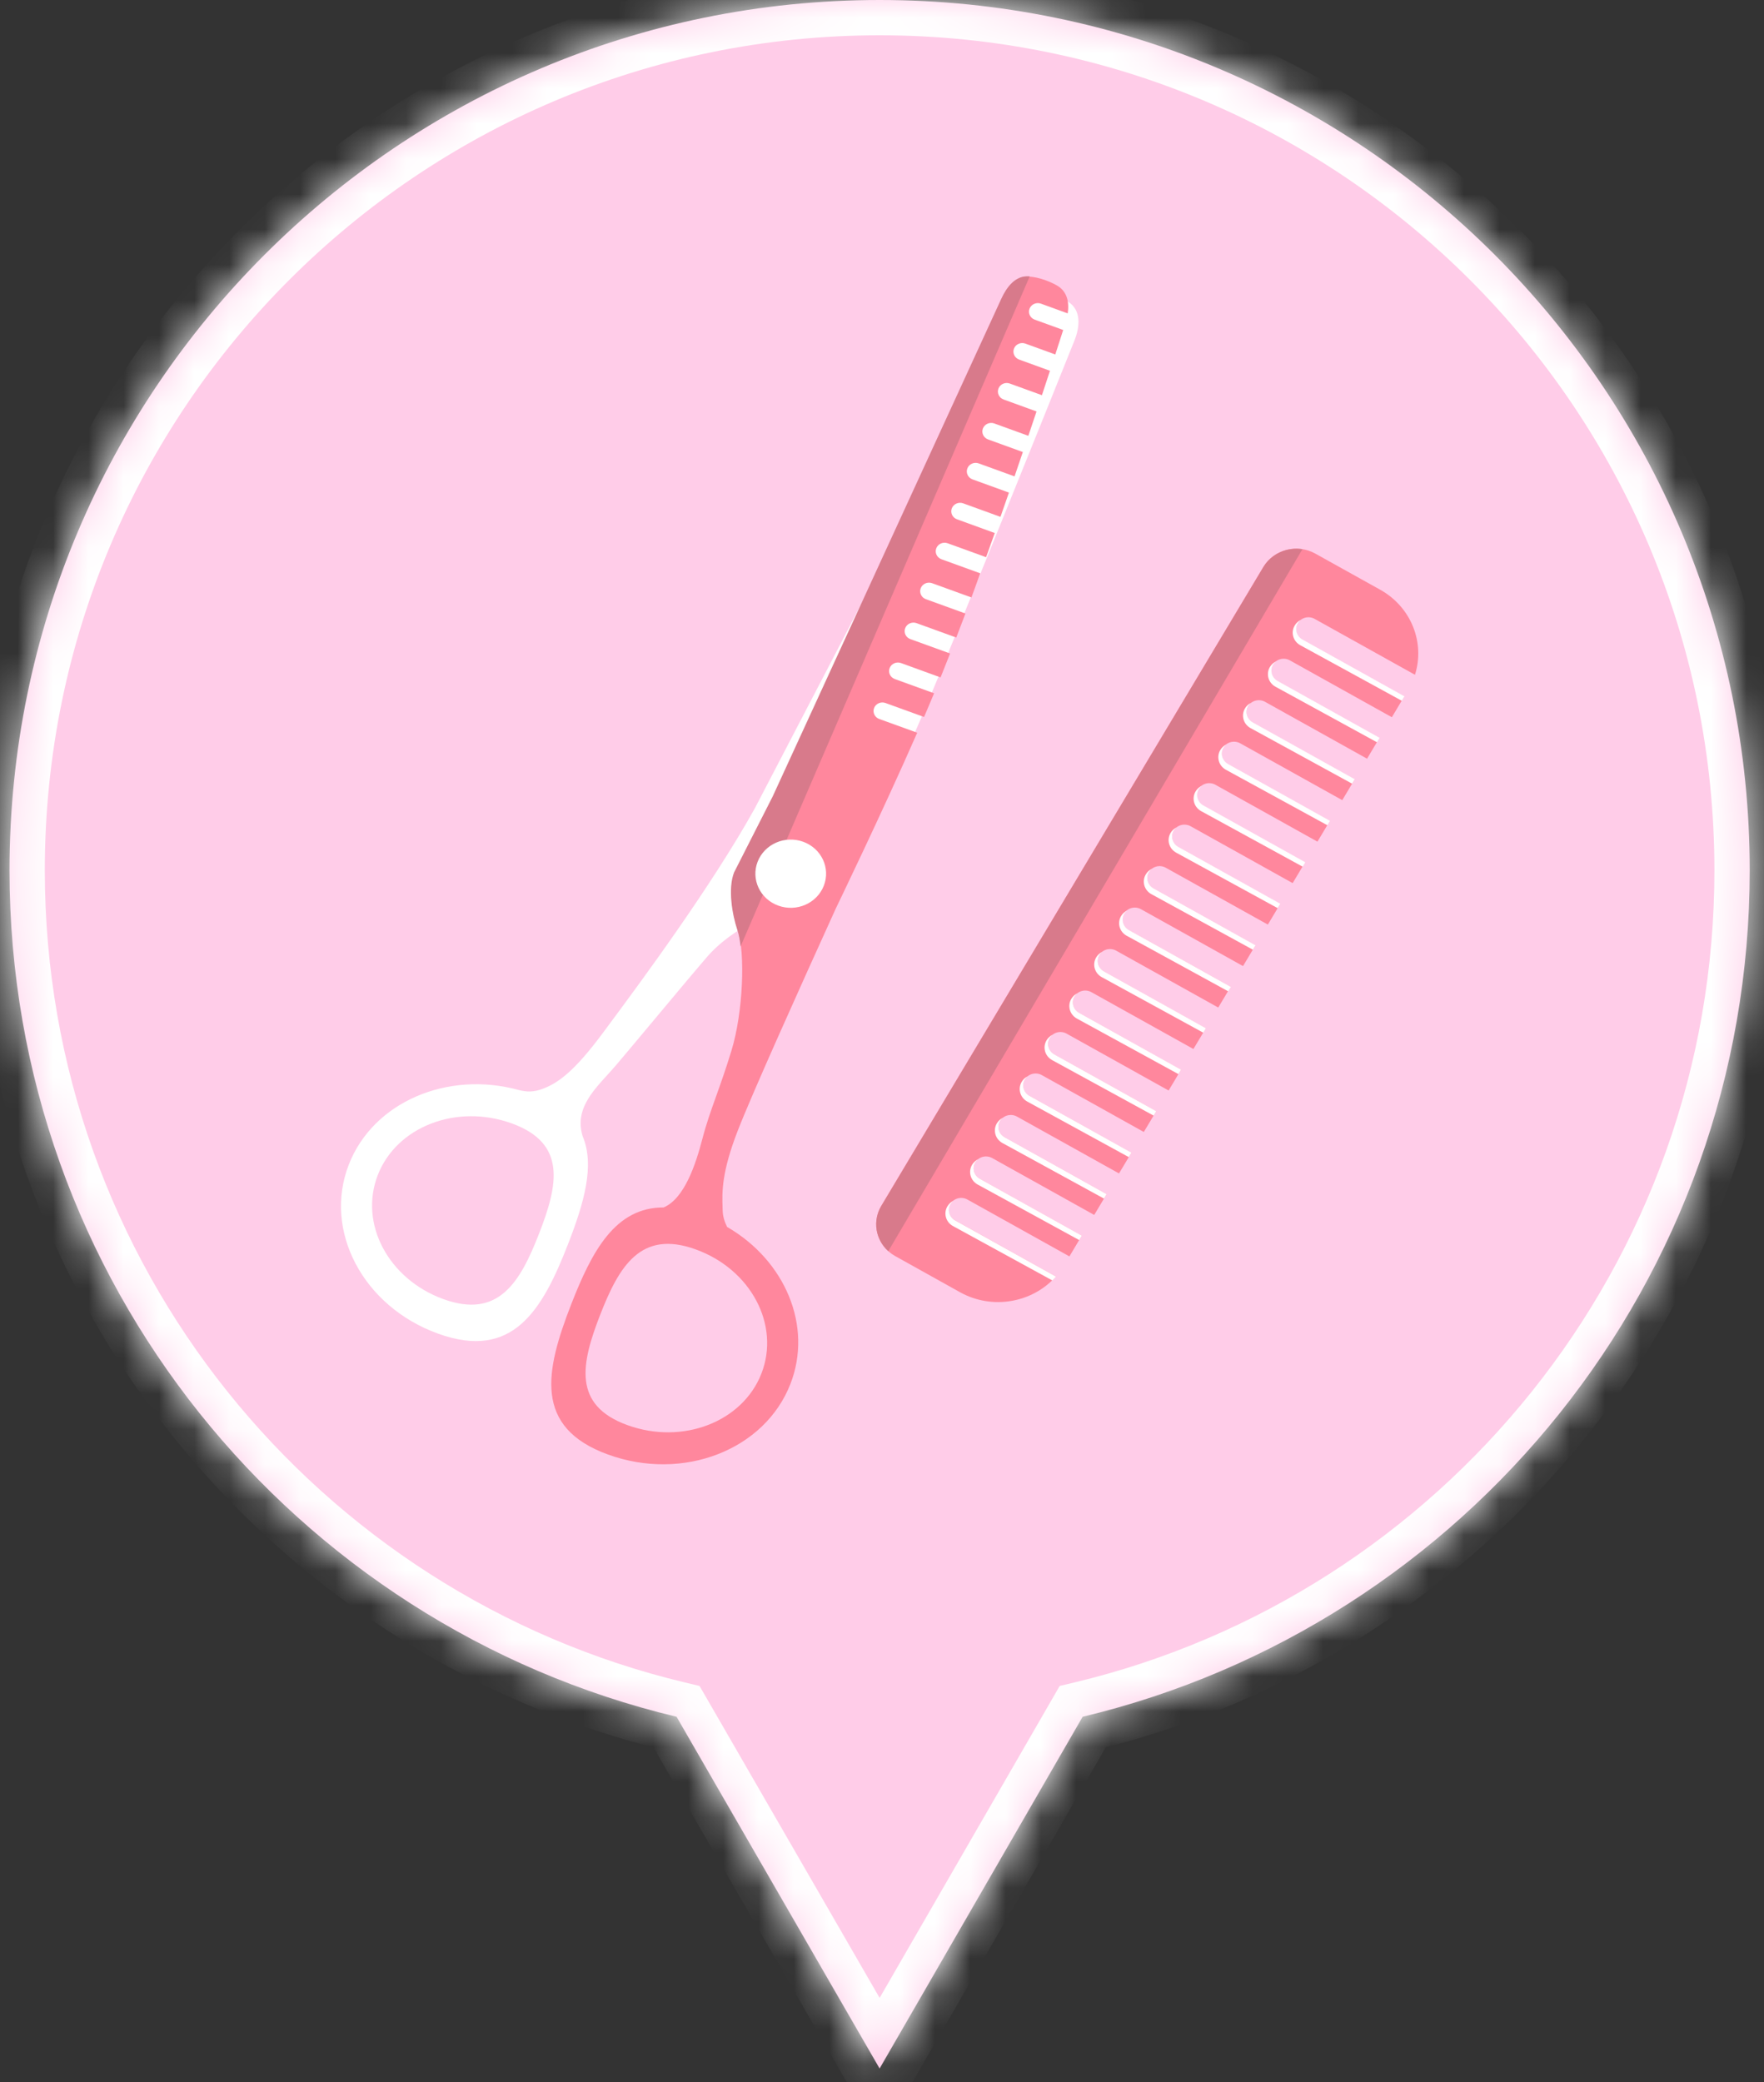 <svg width="50" height="59" viewBox="0 0 50 59" fill="none" xmlns="http://www.w3.org/2000/svg">
<rect x="0" y="0" width="50" height="59" fill="#333333" stroke="none"/>
<mask id="path-1-inside-1_1477_23330" fill="white">
<path fill-rule="evenodd" clip-rule="evenodd" d="M30.687 48.65C41.532 46.058 49.595 36.302 49.595 24.663C49.595 11.042 38.553 0 24.933 0C11.312 0 0.27 11.042 0.27 24.663C0.27 36.302 8.333 46.058 19.177 48.65L24.932 58.618L30.687 48.65Z"/>
</mask>
<path fill-rule="evenodd" clip-rule="evenodd" d="M30.687 48.65C41.532 46.058 49.595 36.302 49.595 24.663C49.595 11.042 38.553 0 24.933 0C11.312 0 0.27 11.042 0.27 24.663C0.27 36.302 8.333 46.058 19.177 48.65L24.932 58.618L30.687 48.65Z" fill="#FFCCE8"/>
<path d="M30.687 48.65L30.455 47.677L30.036 47.777L29.821 48.15L30.687 48.65ZM19.177 48.65L20.044 48.15L19.828 47.777L19.41 47.677L19.177 48.65ZM24.932 58.618L24.066 59.118L24.932 60.618L25.799 59.118L24.932 58.618ZM48.595 24.663C48.595 35.828 40.86 45.19 30.455 47.677L30.92 49.623C42.204 46.925 50.595 36.775 50.595 24.663H48.595ZM24.933 1C38.001 1 48.595 11.594 48.595 24.663H50.595C50.595 10.489 39.105 -1 24.933 -1V1ZM1.27 24.663C1.27 11.594 11.864 1 24.933 1V-1C10.759 -1 -0.73 10.489 -0.73 24.663H1.27ZM19.41 47.677C9.005 45.19 1.27 35.828 1.27 24.663H-0.73C-0.73 36.775 7.66 46.925 18.945 49.623L19.41 47.677ZM25.799 58.118L20.044 48.15L18.311 49.15L24.066 59.118L25.799 58.118ZM29.821 48.15L24.066 58.118L25.799 59.118L31.553 49.15L29.821 48.15Z" fill="white" mask="url(#path-1-inside-1_1477_23330)"/>
<path fill-rule="evenodd" clip-rule="evenodd" d="M24.841 22.992C24.841 22.992 25.359 22.126 26.221 20.087C27.02 18.194 29.637 11.689 30.452 9.658C30.614 9.256 30.651 8.789 30.278 8.552C30.195 8.499 30.096 8.446 29.978 8.395C29.809 8.323 29.663 8.284 29.538 8.267C29.153 8.215 28.881 8.536 28.707 8.871L21.396 22.905C20.167 25.117 18.164 27.82 17.323 28.955C17.244 29.061 17.176 29.153 17.119 29.23C16.289 30.357 15.826 30.683 15.404 30.847C15.108 30.962 14.919 30.94 14.71 30.891C12.686 30.331 10.578 31.228 9.887 33.001C9.157 34.876 10.288 37.021 12.412 37.791C14.537 38.562 15.371 37.13 16.101 35.255C16.556 34.086 16.863 33.022 16.515 32.199C16.513 32.188 16.509 32.177 16.506 32.166C16.306 31.461 16.761 30.961 17.218 30.459C17.305 30.363 17.391 30.268 17.473 30.172C17.699 29.907 18.053 29.482 18.445 29.014C18.983 28.37 19.59 27.643 20.027 27.133C20.78 26.253 22.073 25.732 22.682 25.662C23.152 25.609 23.352 25.329 23.545 25.06L23.547 25.058C23.74 24.788 24.841 22.992 24.841 22.992ZM15.28 34.957C14.745 36.332 14.133 37.382 12.569 36.815C11.006 36.248 10.173 34.674 10.708 33.299C11.243 31.924 12.944 31.269 14.508 31.836C16.071 32.403 15.816 33.582 15.28 34.957Z" fill="white"/>
<path fill-rule="evenodd" clip-rule="evenodd" d="M18.81 34.217C17.444 34.212 16.782 35.443 16.189 36.966C15.46 38.841 15.111 40.449 17.235 41.219C19.36 41.99 21.674 41.094 22.404 39.219C23.045 37.573 22.251 35.718 20.609 34.769C20.535 34.62 20.488 34.465 20.484 34.309C20.483 34.277 20.482 34.245 20.481 34.211C20.467 33.787 20.448 33.232 20.915 32.032C21.318 30.997 22.631 28.077 23.693 25.74L21.914 22.576L20.819 24.73C20.642 25.184 20.762 25.91 20.912 26.361C21.126 27.004 21.067 28.681 20.732 29.776C20.578 30.28 20.435 30.683 20.305 31.047C20.152 31.474 20.018 31.85 19.908 32.276C19.724 32.981 19.404 33.965 18.81 34.217ZM19.721 35.406C18.158 34.839 17.546 35.888 17.01 37.263C16.475 38.638 16.22 39.818 17.783 40.385C19.346 40.952 21.048 40.297 21.583 38.922C22.118 37.547 21.285 35.972 19.721 35.406ZM29.328 9.058C29.199 9.011 29.133 8.872 29.182 8.747C29.23 8.622 29.375 8.558 29.505 8.605L30.264 8.881C30.311 8.565 30.25 8.258 29.962 8.092C29.872 8.04 29.764 7.989 29.633 7.941C29.453 7.876 29.299 7.846 29.169 7.838C28.792 7.813 28.547 8.139 28.394 8.473L21.914 22.576L23.693 25.74C23.693 25.74 25 23.039 25.998 20.764L24.923 20.375C24.793 20.328 24.728 20.188 24.776 20.063C24.825 19.938 24.97 19.875 25.099 19.922L26.192 20.318C26.241 20.204 26.289 20.092 26.335 19.983C26.382 19.872 26.429 19.76 26.476 19.646L25.363 19.243C25.234 19.196 25.168 19.056 25.217 18.931C25.266 18.806 25.41 18.743 25.54 18.79L26.66 19.197C26.749 18.976 26.839 18.75 26.93 18.519L25.804 18.111C25.674 18.064 25.609 17.925 25.658 17.8C25.706 17.675 25.851 17.612 25.98 17.659L27.105 18.067C27.192 17.842 27.278 17.615 27.365 17.386L26.244 16.98C26.115 16.933 26.049 16.793 26.098 16.668C26.147 16.543 26.291 16.48 26.421 16.527L27.535 16.931C27.619 16.704 27.703 16.476 27.786 16.247L26.685 15.848C26.556 15.801 26.49 15.662 26.539 15.537C26.587 15.412 26.732 15.348 26.861 15.395L27.951 15.79C28.034 15.562 28.116 15.333 28.196 15.105L27.126 14.716C26.996 14.669 26.931 14.53 26.979 14.405C27.028 14.28 27.172 14.217 27.302 14.264L28.358 14.647C28.439 14.415 28.52 14.186 28.598 13.959L27.566 13.585C27.437 13.538 27.371 13.398 27.42 13.273C27.468 13.148 27.613 13.085 27.742 13.132L28.757 13.5C28.837 13.266 28.916 13.036 28.992 12.81L28.007 12.453C27.877 12.406 27.812 12.267 27.86 12.142C27.909 12.017 28.053 11.953 28.183 12L29.148 12.35C29.228 12.113 29.305 11.882 29.38 11.66L28.447 11.321C28.318 11.274 28.252 11.135 28.301 11.01C28.349 10.885 28.494 10.822 28.623 10.869L29.533 11.199C29.614 10.955 29.69 10.724 29.761 10.507L28.888 10.19C28.758 10.143 28.693 10.003 28.741 9.878C28.79 9.753 28.934 9.69 29.064 9.737L29.912 10.045C29.997 9.784 30.072 9.551 30.136 9.351L29.328 9.058Z" fill="#FF879D"/>
<path fill-rule="evenodd" clip-rule="evenodd" d="M22.425 23.5L29.186 7.833C29.176 7.832 29.167 7.831 29.157 7.831C28.78 7.806 28.535 8.132 28.382 8.465L21.902 22.569L22.425 23.5ZM22.425 23.5L21.902 22.569L20.807 24.723C20.63 25.177 20.75 25.904 20.9 26.354C20.941 26.476 20.971 26.634 20.992 26.819L22.425 23.5Z" fill="#D87A8B"/>
<path d="M22.766 23.854C23.284 24.042 23.546 24.599 23.351 25.099C23.157 25.599 22.579 25.852 22.061 25.664C21.543 25.477 21.281 24.919 21.475 24.419C21.67 23.919 22.248 23.666 22.766 23.854Z" fill="white"/>
<path fill-rule="evenodd" clip-rule="evenodd" d="M30.312 35.604L30.663 35.017L27.771 33.405C27.603 33.311 27.546 33.104 27.643 32.941C27.74 32.779 27.955 32.724 28.123 32.817L31.015 34.429L31.367 33.841L28.474 32.23C28.306 32.136 28.249 31.928 28.346 31.766C28.443 31.604 28.658 31.548 28.826 31.642L31.718 33.253L32.07 32.666L29.177 31.054C29.009 30.96 28.952 30.753 29.049 30.591C29.146 30.428 29.361 30.373 29.529 30.466L32.421 32.078L32.773 31.49L29.881 29.879C29.712 29.785 29.655 29.578 29.752 29.415C29.849 29.253 30.064 29.197 30.232 29.291L33.124 30.903L33.476 30.315L30.584 28.703C30.416 28.61 30.358 28.402 30.455 28.24C30.552 28.078 30.767 28.022 30.935 28.116L33.827 29.727L34.179 29.14L31.287 27.528C31.119 27.434 31.061 27.227 31.158 27.065C31.255 26.902 31.47 26.847 31.638 26.94L34.531 28.552L34.882 27.964L31.99 26.353C31.822 26.259 31.764 26.052 31.861 25.889C31.958 25.727 32.173 25.671 32.341 25.765L35.233 27.377L35.585 26.789L32.693 25.177C32.525 25.084 32.467 24.876 32.564 24.714C32.661 24.552 32.876 24.496 33.044 24.59L35.937 26.201L36.288 25.614L33.396 24.002C33.228 23.908 33.17 23.701 33.267 23.539C33.364 23.376 33.579 23.321 33.748 23.414L36.64 25.026L36.991 24.438L34.099 22.827C33.931 22.733 33.873 22.526 33.97 22.363C34.067 22.201 34.282 22.145 34.451 22.239L37.343 23.851L37.694 23.263L34.802 21.651C34.634 21.558 34.576 21.35 34.673 21.188C34.77 21.026 34.986 20.97 35.154 21.064L38.046 22.675L38.397 22.088L35.505 20.476C35.337 20.382 35.279 20.175 35.377 20.012C35.474 19.85 35.689 19.795 35.857 19.888L38.749 21.5L39.1 20.912L36.208 19.301C36.04 19.207 35.983 19 36.08 18.837C36.177 18.675 36.392 18.619 36.56 18.713L39.452 20.325L39.803 19.737L36.911 18.125C36.743 18.032 36.686 17.824 36.783 17.662C36.88 17.5 37.095 17.444 37.263 17.538L40.107 19.122C40.393 18.215 40.007 17.206 39.12 16.711L37.282 15.688C36.766 15.4 36.105 15.571 35.807 16.069L24.979 34.171C24.681 34.67 24.858 35.307 25.374 35.595L27.211 36.619C28.125 37.128 29.265 36.919 29.928 36.174L27.068 34.58C26.9 34.486 26.843 34.279 26.94 34.117C27.037 33.954 27.252 33.899 27.42 33.992L30.312 35.604Z" fill="#FF879D"/>
<path fill-rule="evenodd" clip-rule="evenodd" d="M36.917 15.563L25.178 35.456C24.819 35.132 24.725 34.602 24.981 34.174L35.809 16.072C36.04 15.686 36.487 15.496 36.917 15.563Z" fill="#D87A8B"/>
<path fill-rule="evenodd" clip-rule="evenodd" d="M30.59 35.142L30.665 35.016L27.773 33.404C27.605 33.311 27.547 33.103 27.644 32.941C27.665 32.906 27.692 32.875 27.723 32.85C27.654 32.886 27.594 32.94 27.552 33.01C27.437 33.207 27.509 33.457 27.712 33.568L30.59 35.142Z" fill="white"/>
<path fill-rule="evenodd" clip-rule="evenodd" d="M26.973 34.078C26.988 34.059 27.005 34.042 27.024 34.027C26.954 34.062 26.895 34.117 26.853 34.187C26.738 34.384 26.809 34.634 27.013 34.745L29.828 36.285C29.864 36.25 29.899 36.214 29.932 36.176L27.072 34.583C26.904 34.489 26.846 34.281 26.944 34.119C26.952 34.105 26.962 34.091 26.973 34.078Z" fill="white"/>
<path fill-rule="evenodd" clip-rule="evenodd" d="M31.292 33.966L31.368 33.84L28.476 32.228C28.307 32.135 28.25 31.927 28.347 31.765C28.368 31.729 28.395 31.699 28.426 31.674C28.357 31.709 28.297 31.764 28.255 31.834C28.14 32.031 28.211 32.281 28.415 32.392L31.292 33.966Z" fill="white"/>
<path fill-rule="evenodd" clip-rule="evenodd" d="M31.996 32.791L32.072 32.664L29.179 31.053C29.011 30.959 28.954 30.752 29.051 30.589C29.072 30.554 29.099 30.523 29.129 30.499C29.06 30.534 29 30.588 28.959 30.659C28.843 30.855 28.915 31.105 29.119 31.217L31.996 32.791Z" fill="white"/>
<path fill-rule="evenodd" clip-rule="evenodd" d="M32.7 31.615L32.775 31.489L29.883 29.878C29.715 29.784 29.657 29.576 29.755 29.414C29.776 29.379 29.803 29.348 29.833 29.323C29.764 29.359 29.704 29.413 29.663 29.483C29.547 29.68 29.619 29.93 29.823 30.042L32.7 31.615Z" fill="white"/>
<path fill-rule="evenodd" clip-rule="evenodd" d="M33.403 30.439L33.478 30.313L30.586 28.701C30.418 28.608 30.36 28.4 30.457 28.238C30.478 28.202 30.505 28.172 30.536 28.147C30.467 28.182 30.407 28.237 30.365 28.307C30.25 28.504 30.322 28.754 30.525 28.865L33.403 30.439Z" fill="white"/>
<path fill-rule="evenodd" clip-rule="evenodd" d="M34.107 29.265L34.183 29.139L31.291 27.527C31.122 27.433 31.065 27.226 31.162 27.064C31.183 27.028 31.21 26.998 31.241 26.973C31.172 27.008 31.112 27.062 31.07 27.133C30.955 27.33 31.026 27.58 31.23 27.691L34.107 29.265Z" fill="white"/>
<path fill-rule="evenodd" clip-rule="evenodd" d="M34.813 28.092L34.889 27.966L31.997 26.354C31.829 26.261 31.771 26.053 31.868 25.891C31.889 25.855 31.916 25.825 31.947 25.8C31.878 25.835 31.818 25.89 31.776 25.96C31.661 26.157 31.732 26.407 31.936 26.518L34.813 28.092Z" fill="white"/>
<path fill-rule="evenodd" clip-rule="evenodd" d="M35.513 26.913L35.589 26.787L32.697 25.175C32.528 25.081 32.471 24.874 32.568 24.711C32.589 24.676 32.616 24.646 32.647 24.621C32.577 24.656 32.517 24.71 32.476 24.781C32.361 24.977 32.432 25.227 32.636 25.339L35.513 26.913Z" fill="white"/>
<path fill-rule="evenodd" clip-rule="evenodd" d="M36.216 25.736L36.292 25.61L33.4 23.999C33.231 23.905 33.174 23.697 33.271 23.535C33.292 23.5 33.319 23.469 33.35 23.445C33.281 23.48 33.221 23.534 33.179 23.605C33.064 23.801 33.135 24.051 33.339 24.163L36.216 25.736Z" fill="white"/>
<path fill-rule="evenodd" clip-rule="evenodd" d="M36.925 24.561L37 24.435L34.108 22.823C33.94 22.73 33.883 22.522 33.98 22.36C34.001 22.324 34.028 22.294 34.058 22.269C33.989 22.305 33.929 22.359 33.888 22.429C33.772 22.626 33.844 22.876 34.048 22.987L36.925 24.561Z" fill="white"/>
<path fill-rule="evenodd" clip-rule="evenodd" d="M37.626 23.387L37.701 23.261L34.809 21.649C34.641 21.556 34.583 21.348 34.68 21.186C34.701 21.151 34.728 21.12 34.759 21.095C34.69 21.131 34.63 21.185 34.588 21.255C34.473 21.452 34.544 21.702 34.748 21.814L37.626 23.387Z" fill="white"/>
<path fill-rule="evenodd" clip-rule="evenodd" d="M38.325 22.208L38.401 22.082L35.508 20.47C35.34 20.377 35.282 20.169 35.38 20.007C35.401 19.971 35.428 19.941 35.458 19.916C35.389 19.951 35.329 20.006 35.288 20.076C35.172 20.273 35.244 20.523 35.448 20.634L38.325 22.208Z" fill="white"/>
<path fill-rule="evenodd" clip-rule="evenodd" d="M39.031 21.035L39.107 20.909L36.215 19.297C36.046 19.204 35.989 18.996 36.086 18.834C36.107 18.799 36.134 18.768 36.165 18.743C36.096 18.779 36.036 18.833 35.994 18.903C35.879 19.1 35.95 19.35 36.154 19.461L39.031 21.035Z" fill="white"/>
<path fill-rule="evenodd" clip-rule="evenodd" d="M39.734 19.859L39.81 19.733L36.917 18.121C36.749 18.028 36.692 17.82 36.789 17.658C36.81 17.622 36.837 17.592 36.867 17.567C36.798 17.602 36.738 17.657 36.697 17.727C36.581 17.924 36.653 18.174 36.857 18.285L39.734 19.859Z" fill="white"/>
</svg>
